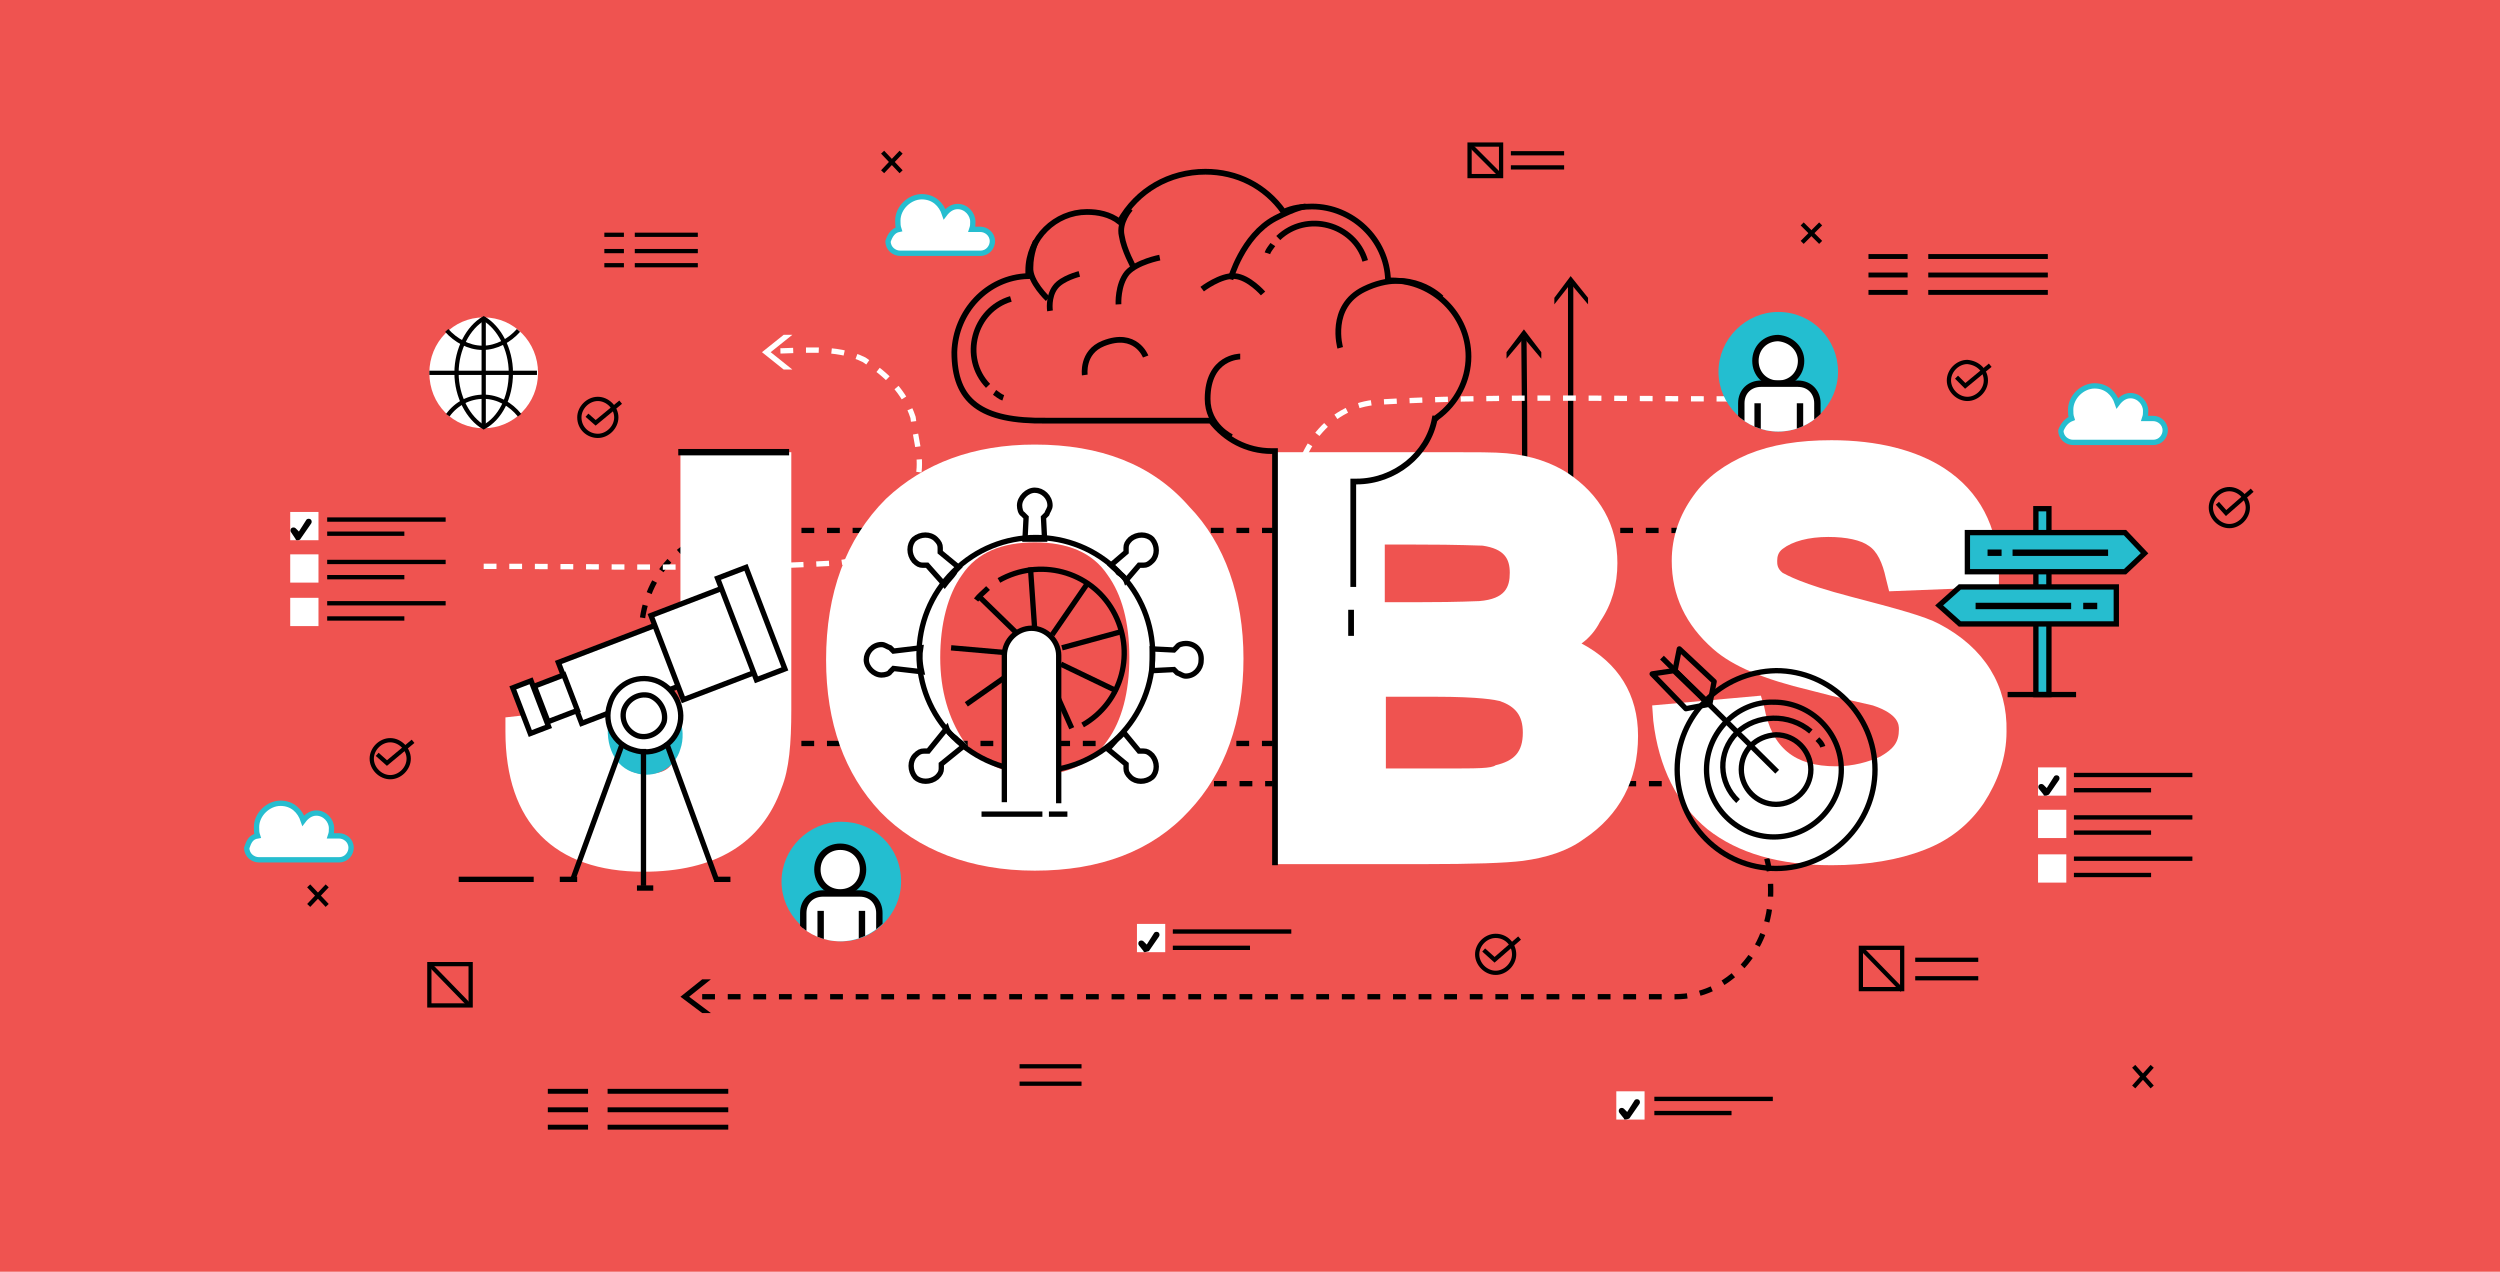 <?xml version="1.0" encoding="utf-8"?>
<!-- Generator: Adobe Illustrator 22.0.0, SVG Export Plug-In . SVG Version: 6.00 Build 0)  -->
<svg version="1.1" id="Layer_1" xmlns="http://www.w3.org/2000/svg" xmlns:xlink="http://www.w3.org/1999/xlink" x="0px" y="0px"
	 viewBox="0 0 230 117" style="enable-background:new 0 0 230 117;" xml:space="preserve">
<style type="text/css">
	.st0{fill:#EF5350;}
	.st1{fill:none;stroke:#000000;stroke-width:0.49;stroke-miterlimit:10;stroke-dasharray:1.177,1.177;}
	.st2{fill:none;stroke:#000000;stroke-width:0.49;stroke-miterlimit:10;}
	.st3{fill:#FFFFFF;}
	.st4{fill:#FFFFFF;stroke:#26BDCF;stroke-width:0.49;stroke-miterlimit:10;}
	.st5{fill:none;stroke:#FFFFFF;stroke-width:0.49;stroke-miterlimit:10;stroke-dasharray:1.177,1.177;}
	.st6{fill:none;stroke:#000000;stroke-width:0.392;stroke-miterlimit:10;}
	.st7{fill:none;stroke:#000000;stroke-width:0.451;stroke-miterlimit:10;}
	.st8{fill:none;stroke:#000000;stroke-width:0.49;stroke-linejoin:round;stroke-miterlimit:10;}
	.st9{fill:none;stroke:#000000;stroke-width:0.588;stroke-miterlimit:10;}
	.st10{fill:#26BDCF;stroke:#000000;stroke-width:0.49;stroke-miterlimit:10;}
	.st11{fill:#FFFFFF;stroke:#000000;stroke-width:0.49;stroke-miterlimit:10;}
	.st12{fill:none;stroke:#000000;stroke-width:0.529;stroke-miterlimit:10;}
	.st13{fill:#26BDCF;}
	.st14{fill:#FFFFFF;stroke:#000000;stroke-width:0.49;}
	.st15{fill:#26BDCF;stroke:#000000;stroke-width:0.49;}
	.st16{fill:none;stroke:#000000;stroke-width:0.49;}
	.st17{fill:#23BED0;}
	.st18{clip-path:url(#SVGID_4_);}
	.st19{fill:#FFFFFF;stroke:#000000;stroke-width:0.588;stroke-miterlimit:10;}
	.st20{clip-path:url(#SVGID_6_);}
</style>
<g id="Background">
	<rect class="st0" width="230" height="117"/>
</g>
<g id="Layer_2_1_">
	<g>
		<path class="st1" d="M157.3,48.8H67.8c-4.9,0-8.8,4.3-8.8,9.6v0.4c0,5.3,3.9,9.6,8.8,9.6H122"/>
		<g>
			<g>
				<g>
					<polygon points="144.5,26.1 143,28 143,27.4 144.5,25.4 146.1,27.4 146.1,28 					"/>
				</g>
				<path class="st2" d="M144.5,26.1c0,10,0,20.2,0,30.2"/>
			</g>
			<g>
				<g>
					<polygon points="140.2,31.1 138.6,33 138.6,32.4 140.2,30.3 141.8,32.4 141.8,33 					"/>
				</g>
				<path class="st2" d="M140.2,31.1c0.1,8.4,0.1,16.8,0,25.2"/>
			</g>
		</g>
		<g>
			<g>
				<polygon points="63.4,91.7 65.4,93.2 64.6,93.2 62.6,91.7 64.6,90.1 65.4,90.1 				"/>
			</g>
			<path class="st1" d="M64.6,91.7h89.5c4.9,0,8.8-4.3,8.8-9.6v-0.4c0-5.3-3.9-9.6-8.8-9.6H99.9"/>
		</g>
		<g>
			<path class="st3" d="M62.4,65.7c0,2.8-0.3,3.8-0.4,4.2c-0.3,0.7-0.8,1.3-2.6,1.3c-1.2,0-1.8-0.4-2.4-1.2
				c-0.3-0.4-0.7-1.3-0.7-3.5v-1.6L46.5,66v1.3c0,8.4,4.5,12.9,12.7,12.9c6.6,0,10.9-2.6,12.7-7.7c0.7-1.7,0.9-4.1,0.9-7.2V41.6
				H62.6v24.2H62.4z"/>
			<path class="st3" d="M95.2,40.9c-5.6,0-10.2,1.7-13.7,5c-3.7,3.7-5.5,8.7-5.5,14.8c0,5.8,1.7,10.5,5,14c3.4,3.5,8.3,5.4,14.2,5.4
				c6,0,10.8-1.8,14.2-5.5c3.3-3.5,5-8.3,5-14s-1.7-10.6-5-14C106,42.7,101.2,40.9,95.2,40.9z M103.9,60.5c0,3.2-0.7,5.8-2,7.6
				c-1.4,2.1-3.7,3.2-6.6,3.2c-2.9,0-5.1-1.1-6.7-3.2c-1.3-2-2.1-4.5-2.1-7.6s0.7-5.8,2-7.6c1.4-2.1,3.7-3,6.7-3c3,0,5.3,0.9,6.7,3
				C103.2,54.7,103.9,57.2,103.9,60.5z"/>
			<path class="st3" d="M145.5,59.2c0.7-0.5,1.3-1.2,1.7-2c1.1-1.6,1.6-3.4,1.6-5.4c0-3.5-1.6-6.3-4.6-8.3c-1.4-0.9-3.3-1.6-5.6-1.8
				c-1.1-0.1-2.9-0.1-5.5-0.1h-16v37.9h13.9c4.5,0,7.5-0.1,9.1-0.3c2.2-0.3,4.1-0.9,5.6-2c3.3-2.2,5-5.4,5-9.5
				C150.7,63.9,148.9,61,145.5,59.2z M132.9,70.7h-5.4v-6.6h4.5c4.2,0,5.6,0.3,6,0.4c1.4,0.5,2.1,1.3,2.1,2.9c0,1.8-0.8,2.6-2.5,3
				C137.2,70.7,136,70.7,132.9,70.7z M136.1,55.3c-0.4,0-1.7,0.1-5.3,0.1h-3.4v-5.3h2.8c4.3,0,5.6,0.1,6.2,0.1
				c2,0.3,2.5,1.2,2.5,2.5C138.9,54,138.5,55.1,136.1,55.3z"/>
			<path class="st3" d="M178.4,57.4c-1.3-0.7-3.9-1.4-8.1-2.5c-4.6-1.2-5.9-2-6.3-2.2l0,0c-0.5-0.4-0.5-0.8-0.5-1.1
				c0-0.4,0.1-0.8,0.5-1.1c0.9-0.7,2.4-1.1,4.2-1.1c1.7,0,3,0.3,3.7,0.8c0.8,0.5,1.3,1.6,1.6,3l0.3,1.2l10.1-0.4v-1.4
				c-0.1-4.2-1.8-7.4-5-9.5c-2.6-1.7-6.2-2.6-10.4-2.6c-3,0-5.5,0.4-7.7,1.3c-2.1,0.9-3.8,2.1-5,3.8c-1.3,1.8-2,3.8-2,6
				c0,3.2,1.3,5.9,3.8,8.1c1.8,1.6,4.7,2.8,8.9,3.8c3,0.8,5,1.2,5.8,1.4c2.4,0.8,2.4,1.8,2.4,2.2c0,1.2-0.5,1.8-1.7,2.5
				c-1.1,0.5-2.5,0.9-4.1,0.9c-3.8,0-5.9-1.7-6.6-5.5L162,64l-10,0.9l0.1,1.4c0.5,4.3,2.2,7.7,5,10c2.8,2.2,6.6,3.3,11.4,3.3
				c3.3,0,6.2-0.5,8.5-1.4c2.4-0.9,4.2-2.4,5.5-4.3c1.3-2,2.1-4.2,2.1-6.6C184.7,63.1,182.6,59.6,178.4,57.4z"/>
		</g>
		<path class="st4" d="M190.6,38.5c-0.1-0.3-0.1-0.5-0.1-0.8c0-1.2,1.1-2.2,2.2-2.2c1.1,0,1.8,0.7,2.1,1.6c0.3-0.4,0.7-0.7,1.2-0.7
			c0.8,0,1.4,0.7,1.4,1.4c0,0.3,0,0.4-0.1,0.7h0.8c0.5,0,1.1,0.4,1.1,1.1c0,0.5-0.4,1.1-1.1,1.1h-7.4c-0.5,0-1.1-0.4-1.1-1.1
			C189.8,39.1,190.1,38.7,190.6,38.5z"/>
		<path class="st4" d="M23.7,76.9c-0.1-0.3-0.1-0.5-0.1-0.8c0-1.2,1.1-2.2,2.2-2.2c1.1,0,1.8,0.7,2.1,1.6c0.3-0.4,0.7-0.7,1.2-0.7
			c0.8,0,1.4,0.7,1.4,1.4c0,0.3,0,0.4-0.1,0.7h0.8c0.5,0,1.1,0.4,1.1,1.1c0,0.5-0.4,1.1-1.1,1.1h-7.4c-0.5,0-1.1-0.4-1.1-1.1
			C22.9,77.4,23.1,77,23.7,76.9z"/>
		<g>
			<rect x="148.7" y="100.4" class="st3" width="2.6" height="2.6"/>
			<g>
				<path d="M149.5,103c0,0-0.1,0-0.1-0.1l-0.4-0.5c-0.1-0.1-0.1-0.3,0-0.4s0.3-0.1,0.4,0l0.3,0.3l0.7-1.1c0.1-0.1,0.3-0.1,0.4,0
					s0.1,0.3,0,0.4l-0.9,1.3C149.7,103,149.5,103,149.5,103L149.5,103L149.5,103z"/>
			</g>
			<g>
				<rect x="152.2" y="100.9" width="10.9" height="0.4"/>
				<rect x="152.2" y="102.2" width="7.1" height="0.4"/>
			</g>
		</g>
		<g>
			<rect x="104.6" y="85" class="st3" width="2.6" height="2.6"/>
			<g>
				<path d="M105.3,87.6c0,0-0.1,0-0.1-0.1l-0.4-0.5c-0.1-0.1-0.1-0.3,0-0.4c0.1-0.1,0.3-0.1,0.4,0l0.3,0.3l0.7-1.1
					c0.1-0.1,0.3-0.1,0.4,0c0.1,0.1,0.1,0.3,0,0.4l-0.9,1.3C105.4,87.6,105.3,87.6,105.3,87.6L105.3,87.6L105.3,87.6z"/>
			</g>
			<g>
				<rect x="107.9" y="85.5" width="10.9" height="0.4"/>
				<rect x="107.9" y="87" width="7.1" height="0.4"/>
			</g>
		</g>
		<g>
			<rect x="26.7" y="51" class="st3" width="2.6" height="2.6"/>
			<rect x="26.7" y="55" class="st3" width="2.6" height="2.6"/>
			<g>
				<rect x="26.7" y="47.1" class="st3" width="2.6" height="2.6"/>
				<g>
					<path d="M27.3,49.7c0,0-0.1,0-0.1-0.1L26.8,49c-0.1-0.1-0.1-0.3,0-0.4c0.1-0.1,0.3-0.1,0.4,0l0.3,0.3l0.7-1.1
						c0.1-0.1,0.3-0.1,0.4,0c0.1,0.1,0.1,0.3,0,0.4l-0.9,1.3C27.6,49.7,27.5,49.7,27.3,49.7C27.5,49.7,27.5,49.7,27.3,49.7
						L27.3,49.7z"/>
				</g>
				<g>
					<rect x="30.1" y="47.6" width="10.9" height="0.4"/>
					<rect x="30.1" y="48.9" width="7.1" height="0.4"/>
				</g>
			</g>
			<g>
				<rect x="30.1" y="51.5" width="10.9" height="0.4"/>
				<rect x="30.1" y="52.9" width="7.1" height="0.4"/>
			</g>
			<g>
				<rect x="30.1" y="55.3" width="10.9" height="0.4"/>
				<rect x="30.1" y="56.7" width="7.1" height="0.4"/>
			</g>
		</g>
		<g>
			<rect x="187.5" y="74.5" class="st3" width="2.6" height="2.6"/>
			<rect x="187.5" y="78.6" class="st3" width="2.6" height="2.6"/>
			<g>
				<rect x="187.5" y="70.6" class="st3" width="2.6" height="2.6"/>
				<g>
					<path d="M188.1,73.2c0,0-0.1,0-0.1-0.1l-0.4-0.5c-0.1-0.1-0.1-0.3,0-0.4c0.1-0.1,0.3-0.1,0.4,0l0.3,0.3l0.7-1.1
						c0.1-0.1,0.3-0.1,0.4,0c0.1,0.1,0.1,0.3,0,0.4l-0.9,1.3C188.3,73.2,188.3,73.2,188.1,73.2L188.1,73.2L188.1,73.2z"/>
				</g>
				<g>
					<rect x="190.8" y="71.1" width="10.9" height="0.4"/>
					<rect x="190.8" y="72.5" width="7.1" height="0.4"/>
				</g>
			</g>
			<g>
				<rect x="190.8" y="75" width="10.9" height="0.4"/>
				<rect x="190.8" y="76.4" width="7.1" height="0.4"/>
			</g>
			<g>
				<rect x="190.8" y="78.8" width="10.9" height="0.4"/>
				<rect x="190.8" y="80.3" width="7.1" height="0.4"/>
			</g>
		</g>
		<path class="st5" d="M44.5,52.1c10.8,0,21.8,0.3,32.4-0.3c4.2-0.3,7.1-3.9,7.6-8.1c0.3-1.8-0.3-3.4-0.5-5.3
			c-0.8-2.4-2.4-3.9-4.5-5.3c-2.6-1.3-5.8-0.8-8.7-0.8"/>
		<path class="st5" d="M159.1,36.7c-10.8,0-21.8-0.3-32.4,0.3c-4.2,0.3-7.1,3.9-7.6,8.1c-0.3,1.8,0.3,3.4,0.5,5.3
			c0.8,2.4,2.4,3.9,4.5,5.3c2.6,1.3,5.8,0.8,8.7,0.8"/>
		<g>
			<polygon class="st3" points="70.9,32.4 72.9,30.8 72.1,30.8 70.1,32.4 72.1,34 72.9,34 			"/>
		</g>
		<path class="st4" d="M82.7,21.1c-0.1-0.3-0.1-0.5-0.1-0.8c0-1.2,1.1-2.2,2.2-2.2c1.1,0,1.8,0.7,2.1,1.6c0.3-0.4,0.7-0.7,1.2-0.7
			c0.8,0,1.4,0.7,1.4,1.4c0,0.3,0,0.4-0.1,0.7h0.8c0.5,0,1.1,0.4,1.1,1.1c0,0.5-0.4,1.1-1.1,1.1h-7.4c-0.5,0-1.1-0.4-1.1-1.1
			C81.9,21.6,82.2,21.2,82.7,21.1z"/>
		<g>
			<g>
				<path class="st3" d="M49.5,34.3c0,2.8-2.2,5.1-5,5.1s-5-2.2-5-5.1c0-2.8,2.2-5.1,5-5.1C47.3,29.2,49.5,31.5,49.5,34.3z"/>
				<line class="st6" x1="39.5" y1="34.3" x2="49.4" y2="34.3"/>
				<path class="st6" d="M47.7,30.4c-0.8,0.9-2,1.6-3.3,1.6s-2.5-0.7-3.3-1.6"/>
				<path class="st6" d="M41.2,38.2c0.8-1.1,2-1.7,3.3-1.7s2.5,0.7,3.3,1.7"/>
				<path class="st6" d="M47,34.3c0-2.2-1.1-4.2-2.5-5c-1.4,0.8-2.5,2.8-2.5,5c0,2.2,1.1,4.2,2.5,5C46,38.5,47,36.6,47,34.3z"/>
			</g>
			<line class="st6" x1="44.5" y1="29.2" x2="44.5" y2="39.3"/>
		</g>
		<g>
			<g>
				<line class="st7" x1="55.9" y1="100.4" x2="67" y2="100.4"/>
				<line class="st7" x1="50.4" y1="100.4" x2="54.1" y2="100.4"/>
			</g>
			<g>
				<line class="st7" x1="55.9" y1="103.7" x2="67" y2="103.7"/>
				<line class="st7" x1="50.4" y1="103.7" x2="54.1" y2="103.7"/>
			</g>
			<g>
				<line class="st7" x1="55.9" y1="102.1" x2="67" y2="102.1"/>
				<line class="st7" x1="50.4" y1="102.1" x2="54.1" y2="102.1"/>
			</g>
		</g>
		<g>
			<g>
				<line class="st7" x1="177.4" y1="23.6" x2="188.4" y2="23.6"/>
				<line class="st7" x1="171.9" y1="23.6" x2="175.5" y2="23.6"/>
			</g>
			<g>
				<line class="st7" x1="177.4" y1="26.9" x2="188.4" y2="26.9"/>
				<line class="st7" x1="171.9" y1="26.9" x2="175.5" y2="26.9"/>
			</g>
			<g>
				<line class="st7" x1="177.4" y1="25.3" x2="188.4" y2="25.3"/>
				<line class="st7" x1="171.9" y1="25.3" x2="175.5" y2="25.3"/>
			</g>
		</g>
		<g>
			<g>
				<line class="st6" x1="58.4" y1="21.6" x2="64.2" y2="21.6"/>
				<line class="st6" x1="55.6" y1="21.6" x2="57.4" y2="21.6"/>
			</g>
			<g>
				<line class="st6" x1="58.4" y1="24.4" x2="64.2" y2="24.4"/>
				<line class="st6" x1="55.6" y1="24.4" x2="57.4" y2="24.4"/>
			</g>
			<g>
				<line class="st6" x1="58.4" y1="23.1" x2="64.2" y2="23.1"/>
				<line class="st6" x1="55.6" y1="23.1" x2="57.4" y2="23.1"/>
			</g>
		</g>
		<g>
			<rect x="39.5" y="88.7" class="st6" width="3.8" height="3.8"/>
			<line class="st6" x1="39.5" y1="88.7" x2="43.2" y2="92.5"/>
		</g>
		<g>
			<line class="st6" x1="93.8" y1="98.1" x2="99.5" y2="98.1"/>
			<line class="st6" x1="93.8" y1="99.7" x2="99.5" y2="99.7"/>
		</g>
		<g>
			<g>
				<rect x="171.2" y="87.2" class="st6" width="3.8" height="3.8"/>
				<line class="st6" x1="171.2" y1="87.2" x2="175" y2="91.1"/>
			</g>
			<g>
				<line class="st6" x1="176.2" y1="88.3" x2="182" y2="88.3"/>
				<line class="st6" x1="176.2" y1="90" x2="182" y2="90"/>
			</g>
		</g>
		<g>
			<line class="st6" x1="81.2" y1="14" x2="82.9" y2="15.8"/>
			<line class="st6" x1="82.9" y1="14" x2="81.2" y2="15.8"/>
		</g>
		<g>
			<line class="st6" x1="165.8" y1="20.6" x2="167.5" y2="22.3"/>
			<line class="st6" x1="167.5" y1="20.6" x2="165.8" y2="22.3"/>
		</g>
		<g>
			<line class="st6" x1="196.3" y1="98.1" x2="198" y2="100"/>
			<line class="st6" x1="198" y1="98.1" x2="196.3" y2="100"/>
		</g>
		<g>
			<line class="st6" x1="28.4" y1="81.5" x2="30.1" y2="83.3"/>
			<line class="st6" x1="30.1" y1="81.5" x2="28.4" y2="83.3"/>
		</g>
		<g>
			<g>
				<rect x="135.2" y="13.3" class="st6" width="2.9" height="2.9"/>
				<line class="st6" x1="135.2" y1="13.3" x2="138.1" y2="16.2"/>
			</g>
			<g>
				<line class="st6" x1="139" y1="14.1" x2="143.9" y2="14.1"/>
				<line class="st6" x1="139" y1="15.4" x2="143.9" y2="15.4"/>
			</g>
		</g>
		<g>
			<path class="st6" d="M56.7,38.4c0,0.9-0.8,1.7-1.7,1.7c-0.9,0-1.7-0.7-1.7-1.7c0-0.9,0.8-1.7,1.7-1.7
				C55.9,36.7,56.7,37.5,56.7,38.4z"/>
			<polyline class="st6" points="54,38.2 54.8,38.9 57.1,37 			"/>
		</g>
		<g>
			<path class="st6" d="M139.3,87.8c0,0.9-0.8,1.7-1.7,1.7c-0.9,0-1.7-0.8-1.7-1.7s0.8-1.7,1.7-1.7
				C138.6,86.1,139.3,86.9,139.3,87.8z"/>
			<polyline class="st6" points="136.5,87.4 137.5,88.3 139.8,86.3 			"/>
		</g>
		<g>
			<path class="st6" d="M206.8,46.7c0,0.9-0.8,1.7-1.7,1.7s-1.7-0.8-1.7-1.7s0.8-1.7,1.7-1.7C206,45,206.8,45.8,206.8,46.7z"/>
			<polyline class="st6" points="204,46.3 204.8,47.2 207.2,45.1 			"/>
		</g>
		<g>
			<path class="st6" d="M37.6,69.8c0,0.9-0.8,1.7-1.7,1.7s-1.7-0.8-1.7-1.7s0.8-1.7,1.7-1.7S37.6,68.9,37.6,69.8z"/>
			<polyline class="st6" points="34.7,69.4 35.6,70.2 38,68.2 			"/>
		</g>
		<g>
			<path class="st6" d="M182.7,35c0,0.9-0.8,1.7-1.7,1.7c-0.9,0-1.7-0.8-1.7-1.7s0.8-1.7,1.7-1.7C182,33.4,182.7,34.1,182.7,35z"/>
			<polyline class="st6" points="180,34.7 180.8,35.5 183.1,33.6 			"/>
		</g>
		<g>
			<g>
				<path class="st2" d="M166.6,67.3c-2-1.7-5-1.6-6.8,0.1c-1.8,1.8-1.7,4.6,0.1,6.3"/>
				<path class="st2" d="M167.7,68.7c-0.1-0.3-0.3-0.5-0.5-0.7"/>
			</g>
			<g>
				<g>
					<path class="st2" d="M154.3,70.8c0,5,4.1,9.1,9.1,9.1c5,0,9.1-4.1,9.1-9.1s-4.1-9.1-9.1-9.1C158.3,61.8,154.3,65.9,154.3,70.8z
						"/>
					<path class="st2" d="M157,70.8c0,3.4,2.8,6.2,6.2,6.2c3.4,0,6.2-2.8,6.2-6.2c0-3.4-2.8-6.2-6.2-6.2
						C159.8,64.5,157,67.4,157,70.8z"/>
					<path class="st2" d="M160.2,70.8c0,1.7,1.4,3.2,3.2,3.2c1.7,0,3.2-1.4,3.2-3.2c0-1.7-1.4-3.2-3.2-3.2
						C161.5,67.7,160.2,69.1,160.2,70.8z"/>
					<g>
						<g>
							<polygon class="st8" points="157.3,64.8 157.7,62.7 154.5,59.7 154.1,61.7 							"/>
							<polygon class="st8" points="157.2,64.8 155.1,65.2 152,62 154,61.7 							"/>
						</g>
					</g>
				</g>
				<line class="st8" x1="163.5" y1="71" x2="152.9" y2="60.5"/>
			</g>
		</g>
		<line class="st9" x1="62.4" y1="41.6" x2="72.6" y2="41.6"/>
		<g>
			<g>
				<path class="st2" d="M87.7,67.8c-4.2-4.2-4.2-11,0-15.2c4.2-4.2,11-4.2,15.2,0s4.2,11,0,15.2S91.9,72,87.7,67.8z"/>
				<g>
					<path class="st2" d="M103.6,53.4l1.2-1.4h0.4c0.3,0,0.5-0.1,0.8-0.4c0.5-0.5,0.5-1.4,0-2c-0.5-0.5-1.4-0.5-2,0
						c-0.3,0.3-0.4,0.5-0.4,0.8v0.4l-1.4,1.2c0.3,0.3,0.5,0.4,0.7,0.7C103.2,52.9,103.5,53.1,103.6,53.4z"/>
					<path class="st2" d="M96.1,49.6l-0.1-2l0.3-0.3c0.1-0.3,0.3-0.5,0.3-0.8c0-0.8-0.7-1.4-1.4-1.4s-1.4,0.7-1.4,1.4
						c0,0.3,0.1,0.7,0.3,0.8l0.3,0.3l-0.1,2C94.7,49.6,95.5,49.6,96.1,49.6z"/>
					<path class="st2" d="M88.2,52.2l-1.7-1.4v-0.4c0-0.3-0.1-0.5-0.4-0.8c-0.5-0.5-1.4-0.5-2,0c-0.5,0.5-0.5,1.4,0,2
						c0.3,0.3,0.5,0.4,0.8,0.4h0.4l1.6,1.8c0.3-0.4,0.7-0.8,0.9-1.1C87.8,52.6,88.1,52.3,88.2,52.2z"/>
					<path class="st2" d="M84.7,59.6l-2.5,0.3l-0.3-0.3c-0.3-0.1-0.5-0.3-0.8-0.3c-0.8,0-1.4,0.7-1.4,1.4s0.7,1.4,1.4,1.4
						c0.3,0,0.7-0.1,0.8-0.3l0.3-0.3l2.6,0.3C84.6,60.9,84.6,60.2,84.7,59.6z"/>
					<path class="st2" d="M87.1,67l-1.7,2.1H85c-0.3,0-0.5,0.1-0.8,0.4c-0.5,0.5-0.5,1.4,0,2c0.5,0.5,1.4,0.5,2,0
						c0.3-0.3,0.4-0.5,0.4-0.8v-0.4l2.1-1.7c-0.3-0.3-0.5-0.4-0.8-0.7C87.5,67.6,87.2,67.3,87.1,67z"/>
					<path class="st2" d="M101.9,68.9l1.7,1.4v0.4c0,0.3,0.1,0.5,0.4,0.8c0.5,0.5,1.4,0.5,2,0c0.5-0.5,0.5-1.4,0-2
						c-0.3-0.3-0.5-0.4-0.8-0.4h-0.4l-1.4-1.7c-0.1,0.1-0.3,0.3-0.4,0.4C102.5,68.2,102.3,68.6,101.9,68.9z"/>
					<path class="st2" d="M109.1,59.2c-0.3,0-0.7,0.1-0.8,0.3l-0.3,0.3l-2-0.1c0,0.7,0,1.3,0,2l2-0.1l0.3,0.3
						c0.3,0.1,0.5,0.3,0.8,0.3c0.8,0,1.4-0.7,1.4-1.4C110.6,59.8,109.9,59.2,109.1,59.2z"/>
				</g>
				<g>
					<line class="st2" x1="100.1" y1="53.6" x2="96.8" y2="58.4"/>
					<line class="st2" x1="94.8" y1="52.2" x2="95.2" y2="58"/>
					<line class="st2" x1="90.2" y1="55" x2="93.9" y2="58.6"/>
					<line class="st2" x1="87.5" y1="59.6" x2="93.2" y2="60.1"/>
					<line class="st2" x1="88.9" y1="64.8" x2="93.6" y2="61.5"/>
					<line class="st2" x1="93.4" y1="68.1" x2="94.9" y2="62.4"/>
					<line class="st2" x1="98.6" y1="67" x2="96.5" y2="62.3"/>
					<line class="st2" x1="102.8" y1="63.6" x2="97.6" y2="61.1"/>
					<line class="st2" x1="103.2" y1="58.1" x2="97.7" y2="59.6"/>
				</g>
				<g>
					<path class="st2" d="M91.9,53.4c3.7-2.1,8.4-0.9,10.5,2.8c2.1,3.7,0.9,8.4-2.8,10.5"/>
					<path class="st10" d="M89.8,55.2c0.3-0.4,0.7-0.7,1.1-1.1"/>
				</g>
			</g>
			<g>
				<path class="st11" d="M97.4,73.9V60.3c0-1.3-1.1-2.5-2.5-2.5c-1.3,0-2.5,1.1-2.5,2.5v13.5"/>
			</g>
			<line class="st2" x1="90.3" y1="74.9" x2="95.9" y2="74.9"/>
			<line class="st2" x1="96.5" y1="74.9" x2="98.2" y2="74.9"/>
		</g>
		<g>
			<g>
				<path class="st12" d="M124.5,54v-9.7c0.1,0,0.1,0,0.3,0c3.5,0,6.6-2.5,7.2-5.8h0.1l0.1-0.1c1.8-1.3,2.9-3.4,2.9-5.6
					c0-3.8-3.2-7-7.1-7c-0.1,0-0.1,0-0.3,0c-0.1-3.8-3.3-6.8-7-6.8c-0.9,0-1.8,0.1-2.6,0.5c-1.7-2.4-4.3-3.7-7.2-3.7
					c-3.3,0-6.3,1.7-7.9,4.6c-0.9-0.7-2-0.9-3-0.9c-2.9,0-5.4,2.4-5.4,5.4c0,0.1,0,0.3,0,0.5c-3.8,0.1-6.7,3.3-6.8,7
					c0,4.5,2.4,6.4,8.5,6.3c7.6,0,15.1,0,15.1,0c1.3,1.7,3.3,2.8,5.6,2.8c0.1,0,0.1,0,0.3,0v38.1"/>
				<g>
					<path class="st12" d="M106.7,23.7c0,0-2.1,0.4-3,1.4c-0.9,1.1-0.8,2.9-0.8,2.9"/>
					<path class="st12" d="M104.3,24.6c0,0-0.9-1.6-1.1-2.9c-0.3-1.3,0.8-2.5,0.8-2.5"/>
				</g>
				<g>
					<path class="st12" d="M99.3,25.2c0,0-1.6,0.4-2.2,1.2c-0.7,0.9-0.5,2.2-0.5,2.2"/>
					<path class="st12" d="M96.4,27.5c0,0-1.7-1.6-1.6-2.9c0-1.3,0.5-2.4,0.5-2.4"/>
				</g>
				<path class="st12" d="M105.4,32.8c0,0-0.9-2.4-3.9-1.2c-2,0.8-1.7,2.9-1.7,2.9"/>
				<path class="st12" d="M114.1,32.8c0,0-3,0-3,3.9c0,2.5,2.2,3.5,2.2,3.5"/>
				<path class="st12" d="M132.6,27.4c0,0-2.8-2.9-7.1-0.8c-3.3,1.6-2.2,5.4-2.2,5.4"/>
				<g>
					<path class="st12" d="M120.1,19c0,0-0.7,0-2.8,1.1c-3,1.6-4.1,5.6-4.1,5.6"/>
					<path class="st12" d="M110.6,26.6c0,0,1.7-1.3,3-1.2c1.3,0.1,2.6,1.6,2.6,1.6"/>
				</g>
			</g>
			<g>
				<path class="st12" d="M117.6,21.9c2.6-2.5,7-1.3,8,2.1"/>
				<path class="st12" d="M116.6,23.3c0.1-0.3,0.3-0.5,0.5-0.8"/>
			</g>
			<g>
				<path class="st12" d="M90.9,35.5c-2.5-2.6-1.3-7,2.1-8"/>
				<path class="st12" d="M92.3,36.6c-0.3-0.1-0.5-0.3-0.8-0.5"/>
			</g>
		</g>
		<line class="st12" x1="124.3" y1="56.1" x2="124.3" y2="58.5"/>
		<path class="st13" d="M62.6,68.9c-0.5,1.8-2.4,2.8-4.2,2.2c-1.8-0.5-2.8-2.5-2.4-4.9c0.4-1.8,2.4-1.3,4.2-1.6
			C62.5,64.4,63.2,67.2,62.6,68.9z"/>
		<g>
			<g>
				<line class="st2" x1="49.1" y1="80.9" x2="42.2" y2="80.9"/>
				<line class="st2" x1="53.1" y1="80.9" x2="51.5" y2="80.9"/>
			</g>
			<g>
				<line class="st2" x1="65.7" y1="80.9" x2="67.2" y2="80.9"/>
			</g>
			<g>
				<line class="st2" x1="58.6" y1="81.7" x2="60.1" y2="81.7"/>
			</g>
			<g>
				
					<rect x="52.1" y="59" transform="matrix(0.934 -0.358 0.358 0.934 -18.416 24.491)" class="st11" width="9.7" height="6"/>
				
					<rect x="49.7" y="62.5" transform="matrix(0.934 -0.358 0.358 0.934 -19.63 22.545)" class="st11" width="2.9" height="3.5"/>
				
					<rect x="47.9" y="62.8" transform="matrix(0.934 -0.358 0.358 0.934 -20.044 21.773)" class="st11" width="1.8" height="4.5"/>
				
					<rect x="61.1" y="55.1" transform="matrix(0.934 -0.358 0.358 0.934 -16.899 27.037)" class="st11" width="7.1" height="8.3"/>
				
					<rect x="67.7" y="52.4" transform="matrix(0.934 -0.358 0.358 0.934 -15.977 28.496)" class="st11" width="2.8" height="10"/>
			</g>
			<g>
				<g>
					<g>
						<path class="st14" d="M62.5,66.8c-0.5,1.8-2.4,2.8-4.2,2.2c-1.8-0.5-2.8-2.4-2.2-4.2c0.5-1.8,2.4-2.8,4.2-2.2
							C62,63.2,63,65.1,62.5,66.8z"/>
					</g>
					<g>
						<path class="st14" d="M61.1,66.4c-0.3,0.9-1.3,1.6-2.4,1.3c-0.9-0.3-1.6-1.3-1.3-2.4c0.3-0.9,1.3-1.6,2.4-1.3
							C60.8,64.4,61.3,65.5,61.1,66.4z"/>
					</g>
				</g>
				<g>
					<line class="st2" x1="59.2" y1="68.9" x2="59.2" y2="81.5"/>
					<g>
						<line class="st2" x1="57.3" y1="68.3" x2="52.7" y2="80.9"/>
						<line class="st2" x1="61.3" y1="68.3" x2="65.9" y2="80.9"/>
					</g>
				</g>
			</g>
		</g>
		<g>
			<g>
				<rect x="187.3" y="46.8" class="st15" width="1.2" height="17.1"/>
				<line class="st16" x1="184.7" y1="63.9" x2="191" y2="63.9"/>
			</g>
			<g>
				<polygon class="st15" points="195.5,49 181,49 181,52.6 195.5,52.6 197.3,50.9 				"/>
				<g>
					<rect x="185.4" y="50.8" class="st16" width="8.3" height="0.1"/>
					<rect x="183.1" y="50.8" class="st16" width="0.8" height="0.1"/>
				</g>
			</g>
			<g>
				<polygon class="st15" points="180.3,54 194.7,54 194.7,57.4 180.3,57.4 178.4,55.7 				"/>
				<g>
					<rect x="182" y="55.7" class="st16" width="8.3" height="0.1"/>
					<rect x="191.9" y="55.7" class="st15" width="0.8" height="0.1"/>
				</g>
			</g>
		</g>
		<g>
			<g>
				<g>
					<path id="SVGID_1_" class="st17" d="M169.1,34.2c0,3-2.5,5.5-5.5,5.5s-5.5-2.5-5.5-5.5s2.5-5.5,5.5-5.5
						C166.7,28.7,169.1,31.2,169.1,34.2z"/>
				</g>
				<g>
					<defs>
						<circle id="SVGID_2_" cx="163.6" cy="34.2" r="5.5"/>
					</defs>
					<clipPath id="SVGID_4_">
						<use xlink:href="#SVGID_2_"  style="overflow:visible;"/>
					</clipPath>
					<g class="st18">
						<path class="st19" d="M165.7,33.2c0,1.2-0.9,2.1-2.1,2.1c-1.2,0-2.1-0.9-2.1-2.1c0-1.2,0.9-2.1,2.1-2.1
							C164.8,31.2,165.7,32.1,165.7,33.2z"/>
						<path class="st19" d="M167.3,42.6c0,1.1-0.8,1.8-1.8,1.8H162c-1.1,0-1.8-0.8-1.8-1.8v-5.5c0-1.1,0.8-1.8,1.8-1.8h3.4
							c1.1,0,1.8,0.8,1.8,1.8V42.6z"/>
						<g>
							<line class="st9" x1="161.7" y1="37.1" x2="161.7" y2="43.5"/>
							<line class="st9" x1="165.6" y1="37.1" x2="165.6" y2="43.5"/>
						</g>
					</g>
				</g>
			</g>
		</g>
		<g>
			<g>
				<g>
					<path id="SVGID_3_" class="st17" d="M82.9,81.1c0,3-2.5,5.5-5.5,5.5c-3,0-5.5-2.5-5.5-5.5c0-3,2.5-5.5,5.5-5.5
						C80.4,75.6,82.9,77.9,82.9,81.1z"/>
				</g>
				<g>
					<defs>
						<circle id="SVGID_5_" cx="77.3" cy="81.1" r="5.5"/>
					</defs>
					<clipPath id="SVGID_6_">
						<use xlink:href="#SVGID_5_"  style="overflow:visible;"/>
					</clipPath>
					<g class="st20">
						<path class="st19" d="M79.4,80c0,1.2-0.9,2.1-2.1,2.1c-1.2,0-2.1-0.9-2.1-2.1s0.9-2.1,2.1-2.1C78.5,77.9,79.4,78.8,79.4,80z"
							/>
						<path class="st19" d="M80.9,89.5c0,1.1-0.8,1.8-1.8,1.8h-3.4c-1.1,0-1.8-0.8-1.8-1.8V84c0-1.1,0.8-1.8,1.8-1.8h3.4
							c1.1,0,1.8,0.8,1.8,1.8V89.5z"/>
						<g>
							<line class="st9" x1="75.5" y1="83.8" x2="75.5" y2="90.3"/>
							<line class="st9" x1="79.3" y1="83.8" x2="79.3" y2="90.3"/>
						</g>
					</g>
				</g>
			</g>
		</g>
	</g>
</g>
</svg>
